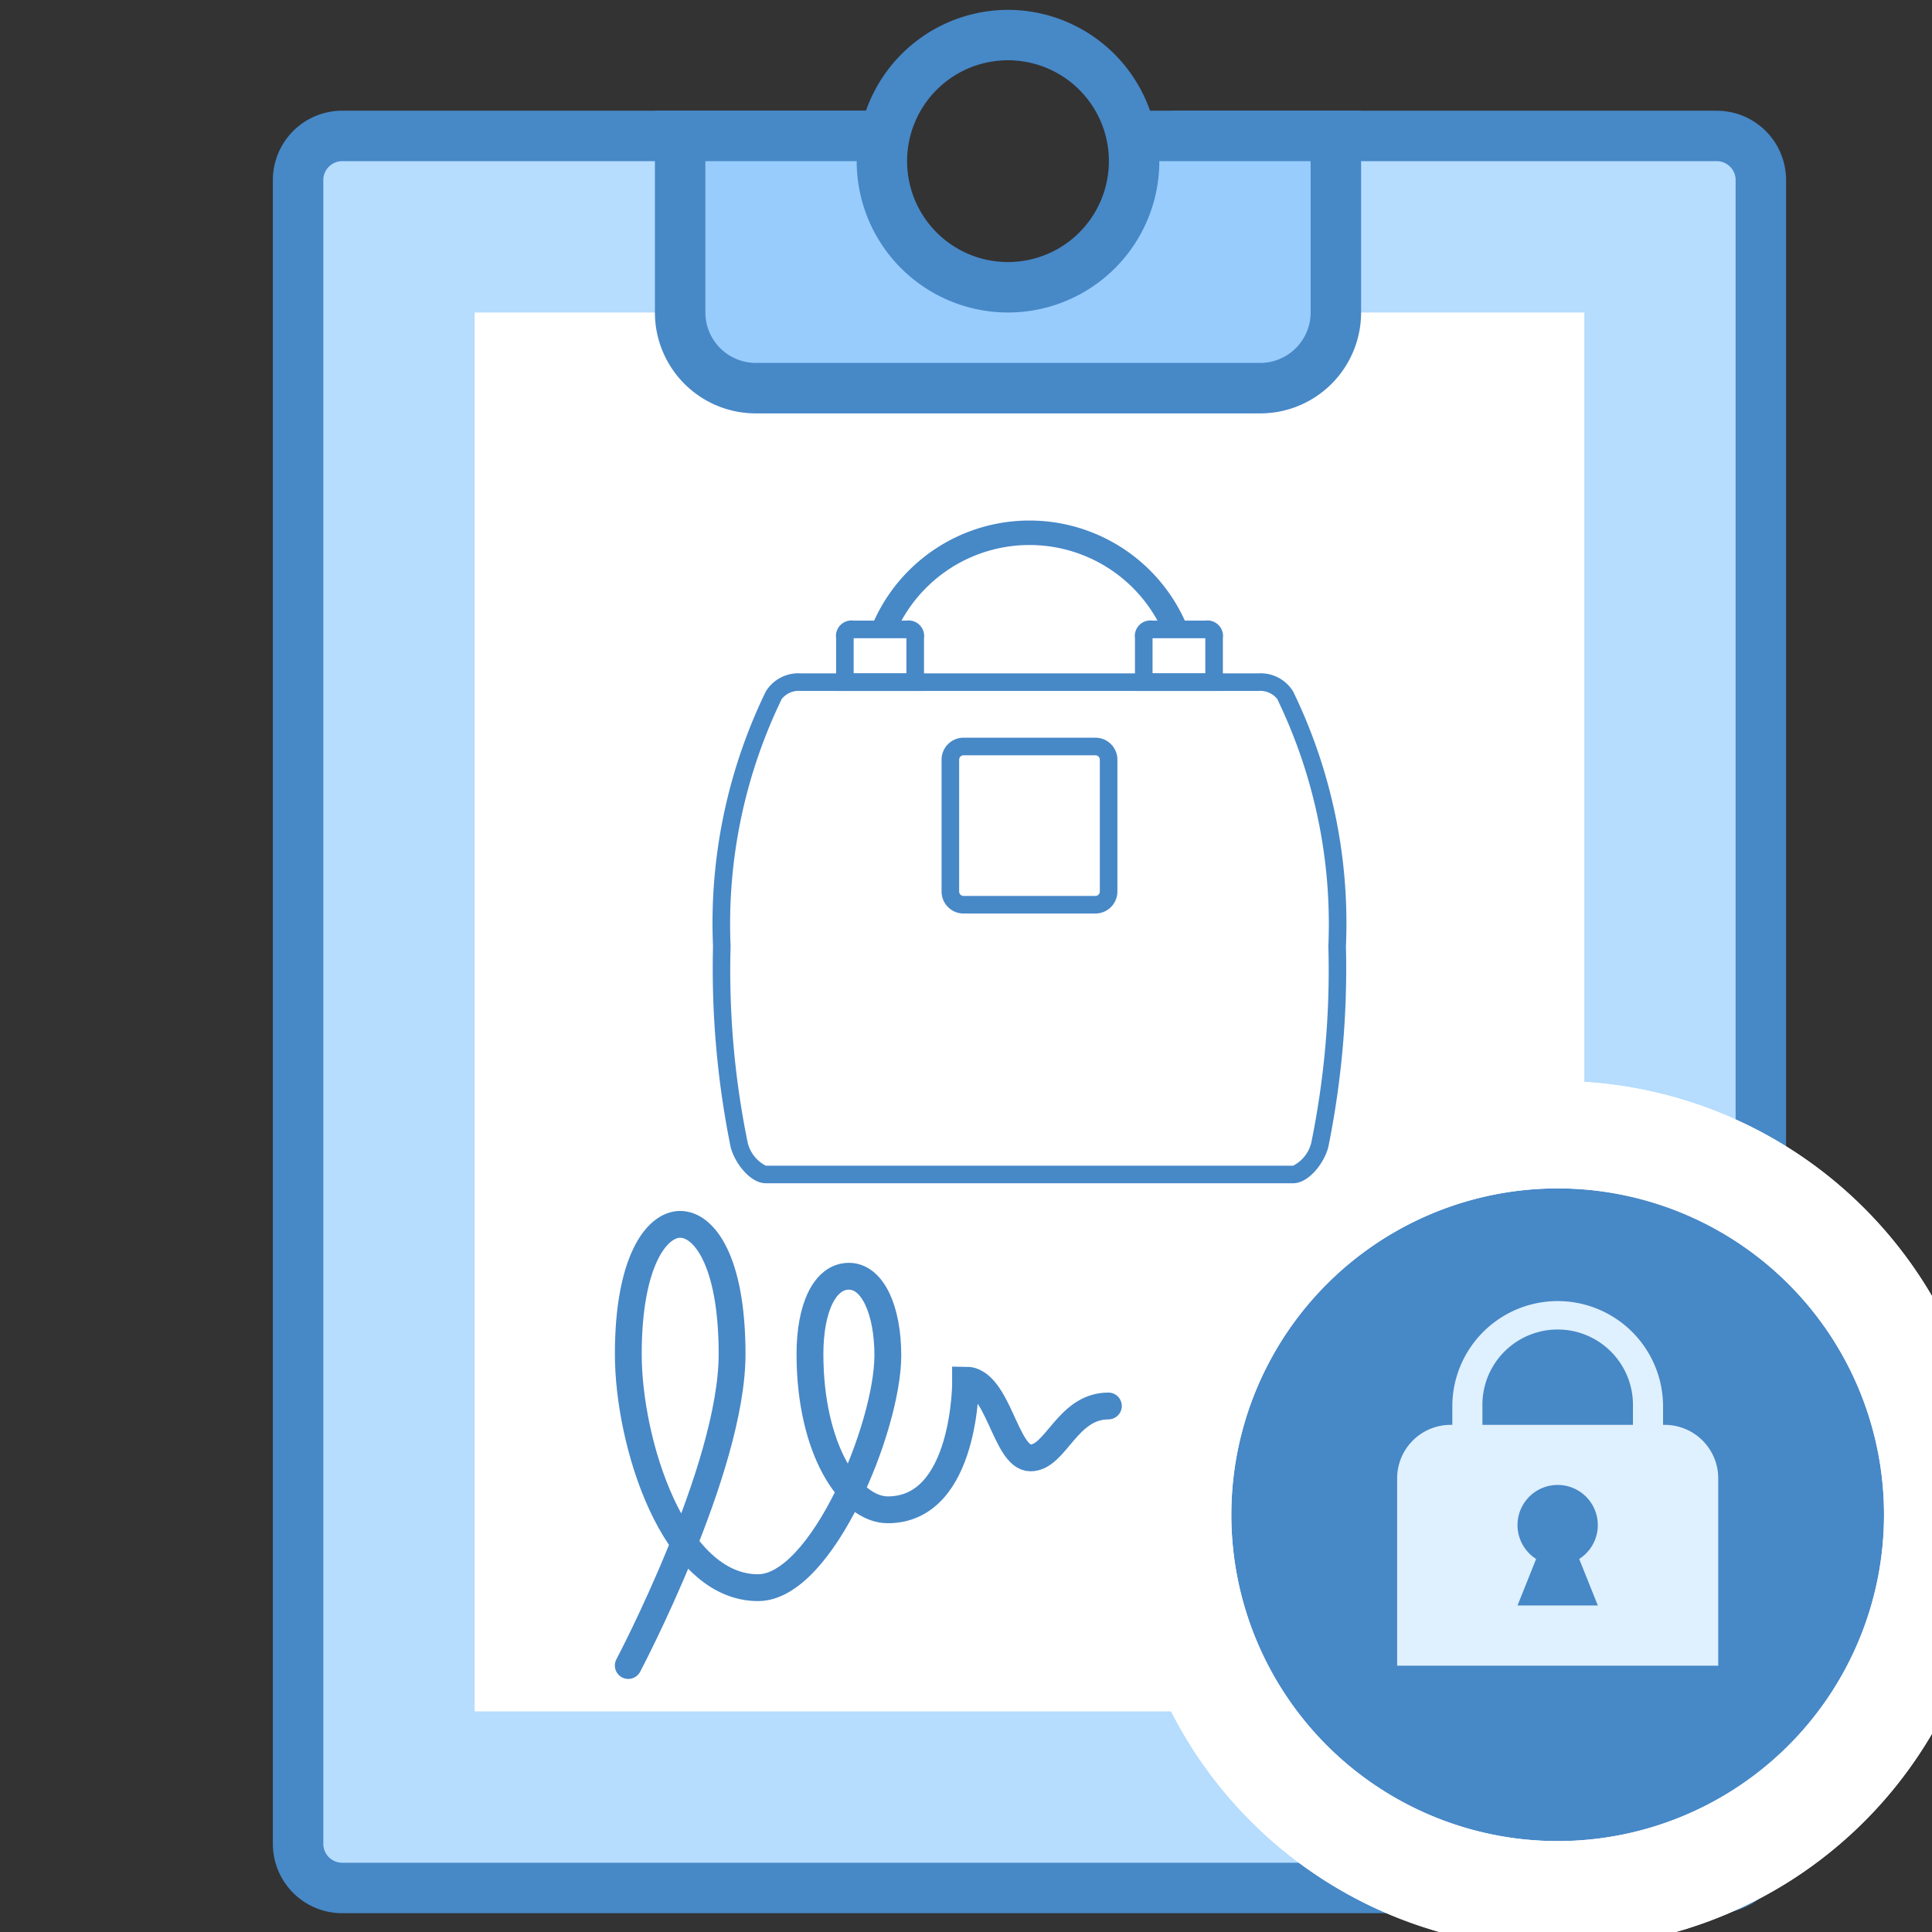 <svg id="1c8c1028-36c9-45ce-8a6e-5ee241aae0c6" data-name="Layer 1" xmlns="http://www.w3.org/2000/svg" xmlns:xlink="http://www.w3.org/1999/xlink" viewBox="0 0 72 72"><rect x="0" y="0" width="72" height="72" fill="#333333" stroke="none"/><defs><symbol id="4058d299-1a94-45b3-b5e8-cfafd3645d93" data-name="tablet" viewBox="0 0 56.393 70.931"><path d="M2.564,69.991A1.645,1.645,0,0,1,.94,68.328V6.363A1.645,1.645,0,0,1,2.564,4.699H21.692a5.897,5.897,0,0,0-.075.94,6.579,6.579,0,0,0,13.158,0,5.909,5.909,0,0,0-.075-.94H53.829A1.645,1.645,0,0,1,55.453,6.363V68.328a1.647,1.647,0,0,1-1.624,1.664Z" fill="#b6dcfe"/><path d="M53.829,5.639a.706.706,0,0,1,.684.724V68.33a.705.705,0,0,1-.684.722H2.564a.706.706,0,0,1-.684-.724V6.363a.706.706,0,0,1,.684-.724H20.677a7.519,7.519,0,0,0,15.038,0H53.829m0-1.88H33.49a5.568,5.568,0,0,1,.346,1.88,5.639,5.639,0,0,1-11.279,0,5.566,5.566,0,0,1,.346-1.88H2.564A2.584,2.584,0,0,0,0,6.363V68.33a2.584,2.584,0,0,0,2.564,2.602H53.831a2.584,2.584,0,0,0,2.562-2.603V6.363A2.584,2.584,0,0,0,53.829,3.76Z" fill="#4788c7"/><rect x="7.519" y="11.279" width="41.355" height="52.133" fill="#fff"/><path d="M17.998,14.098a2.823,2.823,0,0,1-2.82-2.82V4.699h7.587l.073-.201a4.645,4.645,0,0,0-.141,1.141,4.699,4.699,0,0,0,9.399,0,4.65,4.65,0,0,0-.141-1.141l.073.201H39.615v6.579a2.823,2.823,0,0,1-2.82,2.82ZM27.391.94h0Z" fill="#98ccfd"/><path d="M38.675,5.639v5.639a1.883,1.883,0,0,1-1.88,1.88H17.998a1.883,1.883,0,0,1-1.88-1.88V5.639h5.639a5.639,5.639,0,0,0,11.279,0h5.639M27.396,0a5.621,5.621,0,0,0-5.293,3.76h-7.865v7.519a3.759,3.759,0,0,0,3.76,3.76H36.795a3.759,3.759,0,0,0,3.76-3.76V3.76H32.69A5.621,5.621,0,0,0,27.396,0Zm0,9.399A3.76,3.76,0,1,1,31.156,5.639a3.763,3.763,0,0,1-3.76,3.76Z" fill="#4788c7"/></symbol></defs><title>protokol-izjatie</title><use width="56.393" height="70.931" transform="translate(10.169 0.367)" xlink:href="#4058d299-1a94-45b3-b5e8-cfafd3645d93"/><g id="f3ed0f8c-83a6-4eab-87c0-11d560065c17" data-name="circle/plus"><path d="M58.05,70.611A14.162,14.162,0,1,1,72.212,56.45,14.177,14.177,0,0,1,58.05,70.611Z" fill="#4788c7"/><path d="M58.05,44.288A12.162,12.162,0,1,1,45.888,56.45,12.162,12.162,0,0,1,58.05,44.288m0-4A16.162,16.162,0,1,0,74.212,56.45,16.18,16.18,0,0,0,58.05,40.288Z" fill="#fff"/><path d="M58.05,44.288A12.162,12.162,0,1,1,45.888,56.45,12.162,12.162,0,0,1,58.05,44.288m0-4A16.162,16.162,0,1,0,74.212,56.45,16.18,16.18,0,0,0,58.05,40.288Z" fill="#fff"/><path d="M62.039,53.1h-.062v-.748a3.927,3.927,0,0,0-7.853,0V53.1h-.062a1.995,1.995,0,0,0-1.995,1.995V62.075H64.034V55.094A1.995,1.995,0,0,0,62.039,53.1Zm-2.493,6.731H56.554l.693-1.733a1.496,1.496,0,1,1,1.605,0ZM60.855,53.1h-5.61v-.748a2.805,2.805,0,0,1,5.61,0Z" fill="#dff0fe"/></g><path d="M32.469,25.514a5.902,5.902,0,0,1,11.794,0" fill="none" stroke="#4788c7" stroke-miterlimit="10" stroke-width="0.912"/><path d="M31.486,25.422v-1.638c0-.258.07-.328.328-.328h1.966c.258,0,.328.07.328.328v1.638Z" fill="#fff"/><path d="M33.779,23.784v1.31H31.814v-1.31h1.966m0-.655H31.814a.579.579,0,0,0-.655.655V25.75h3.276V23.784a.579.579,0,0,0-.655-.655Z" fill="#4788c7"/><path d="M42.624,25.422v-1.638c0-.258.07-.328.328-.328h1.966c.257,0,.328.07.328.328v1.638Z" fill="#fff"/><path d="M44.918,23.784v1.31H42.952v-1.31h1.966m0-.655H42.952a.579.579,0,0,0-.655.655V25.75h3.276V23.784a.579.579,0,0,0-.655-.655Z" fill="#4788c7"/><path d="M46.883,25.75a.814.814,0,0,1,.718.302l.034.073A19.244,19.244,0,0,1,49.504,35.26a32.03,32.03,0,0,1-.636,7.323,1.308,1.308,0,0,1-.674.858H28.537a1.307,1.307,0,0,1-.673-.858,31.978,31.978,0,0,1-.637-7.323,19.243,19.243,0,0,1,1.869-9.134l.034-.073a.812.812,0,0,1,.718-.303H46.883m0-.655H29.848a1.418,1.418,0,0,0-1.31.677A19.756,19.756,0,0,0,26.572,35.259a33.523,33.523,0,0,0,.655,7.479c.143.587.724,1.358,1.31,1.358H48.194c.585,0,1.166-.77,1.31-1.357a33.53,33.53,0,0,0,.655-7.479,19.755,19.755,0,0,0-1.966-9.487,1.417,1.417,0,0,0-1.31-.678Z" fill="#4788c7"/><path d="M35.909,33.716a.492.492,0,0,1-.491-.491v-4.914a.492.492,0,0,1,.491-.491h4.914a.492.492,0,0,1,.491.491v4.914a.492.492,0,0,1-.491.491Z" fill="#fff"/><path d="M40.823,28.147a.164.164,0,0,1,.164.164v4.914a.164.164,0,0,1-.164.164h-4.914a.164.164,0,0,1-.164-.164v-4.914a.164.164,0,0,1,.164-.164h4.914m0-.655h-4.914a.819.819,0,0,0-.819.819v4.914a.819.819,0,0,0,.819.819h4.914a.819.819,0,0,0,.819-.819v-4.914a.819.819,0,0,0-.819-.819Z" fill="#4788c7"/><path id="773a65cd-70a1-4040-bd53-196a4b2e5733" data-name="&lt;Контур&gt;" d="M41.306,52.397c-1.542,0-1.956,1.934-2.901,1.934S37.201,51.43,35.987,51.43c0,0,.041,4.836-2.901,4.836-1.41,0-2.901-2.256-2.901-5.803,0-1.744.564-2.901,1.451-2.901s1.451,1.265,1.451,2.95c0,2.652-2.458,8.656-4.836,8.656-3.143,0-4.836-5.399-4.836-8.704,0-3.465,1.059-4.836,1.934-4.836s1.934,1.33,1.934,4.836c0,4.288-3.869,11.605-3.869,11.605" fill="none" stroke="#4788c7" stroke-linecap="round" stroke-miterlimit="10"/></svg>